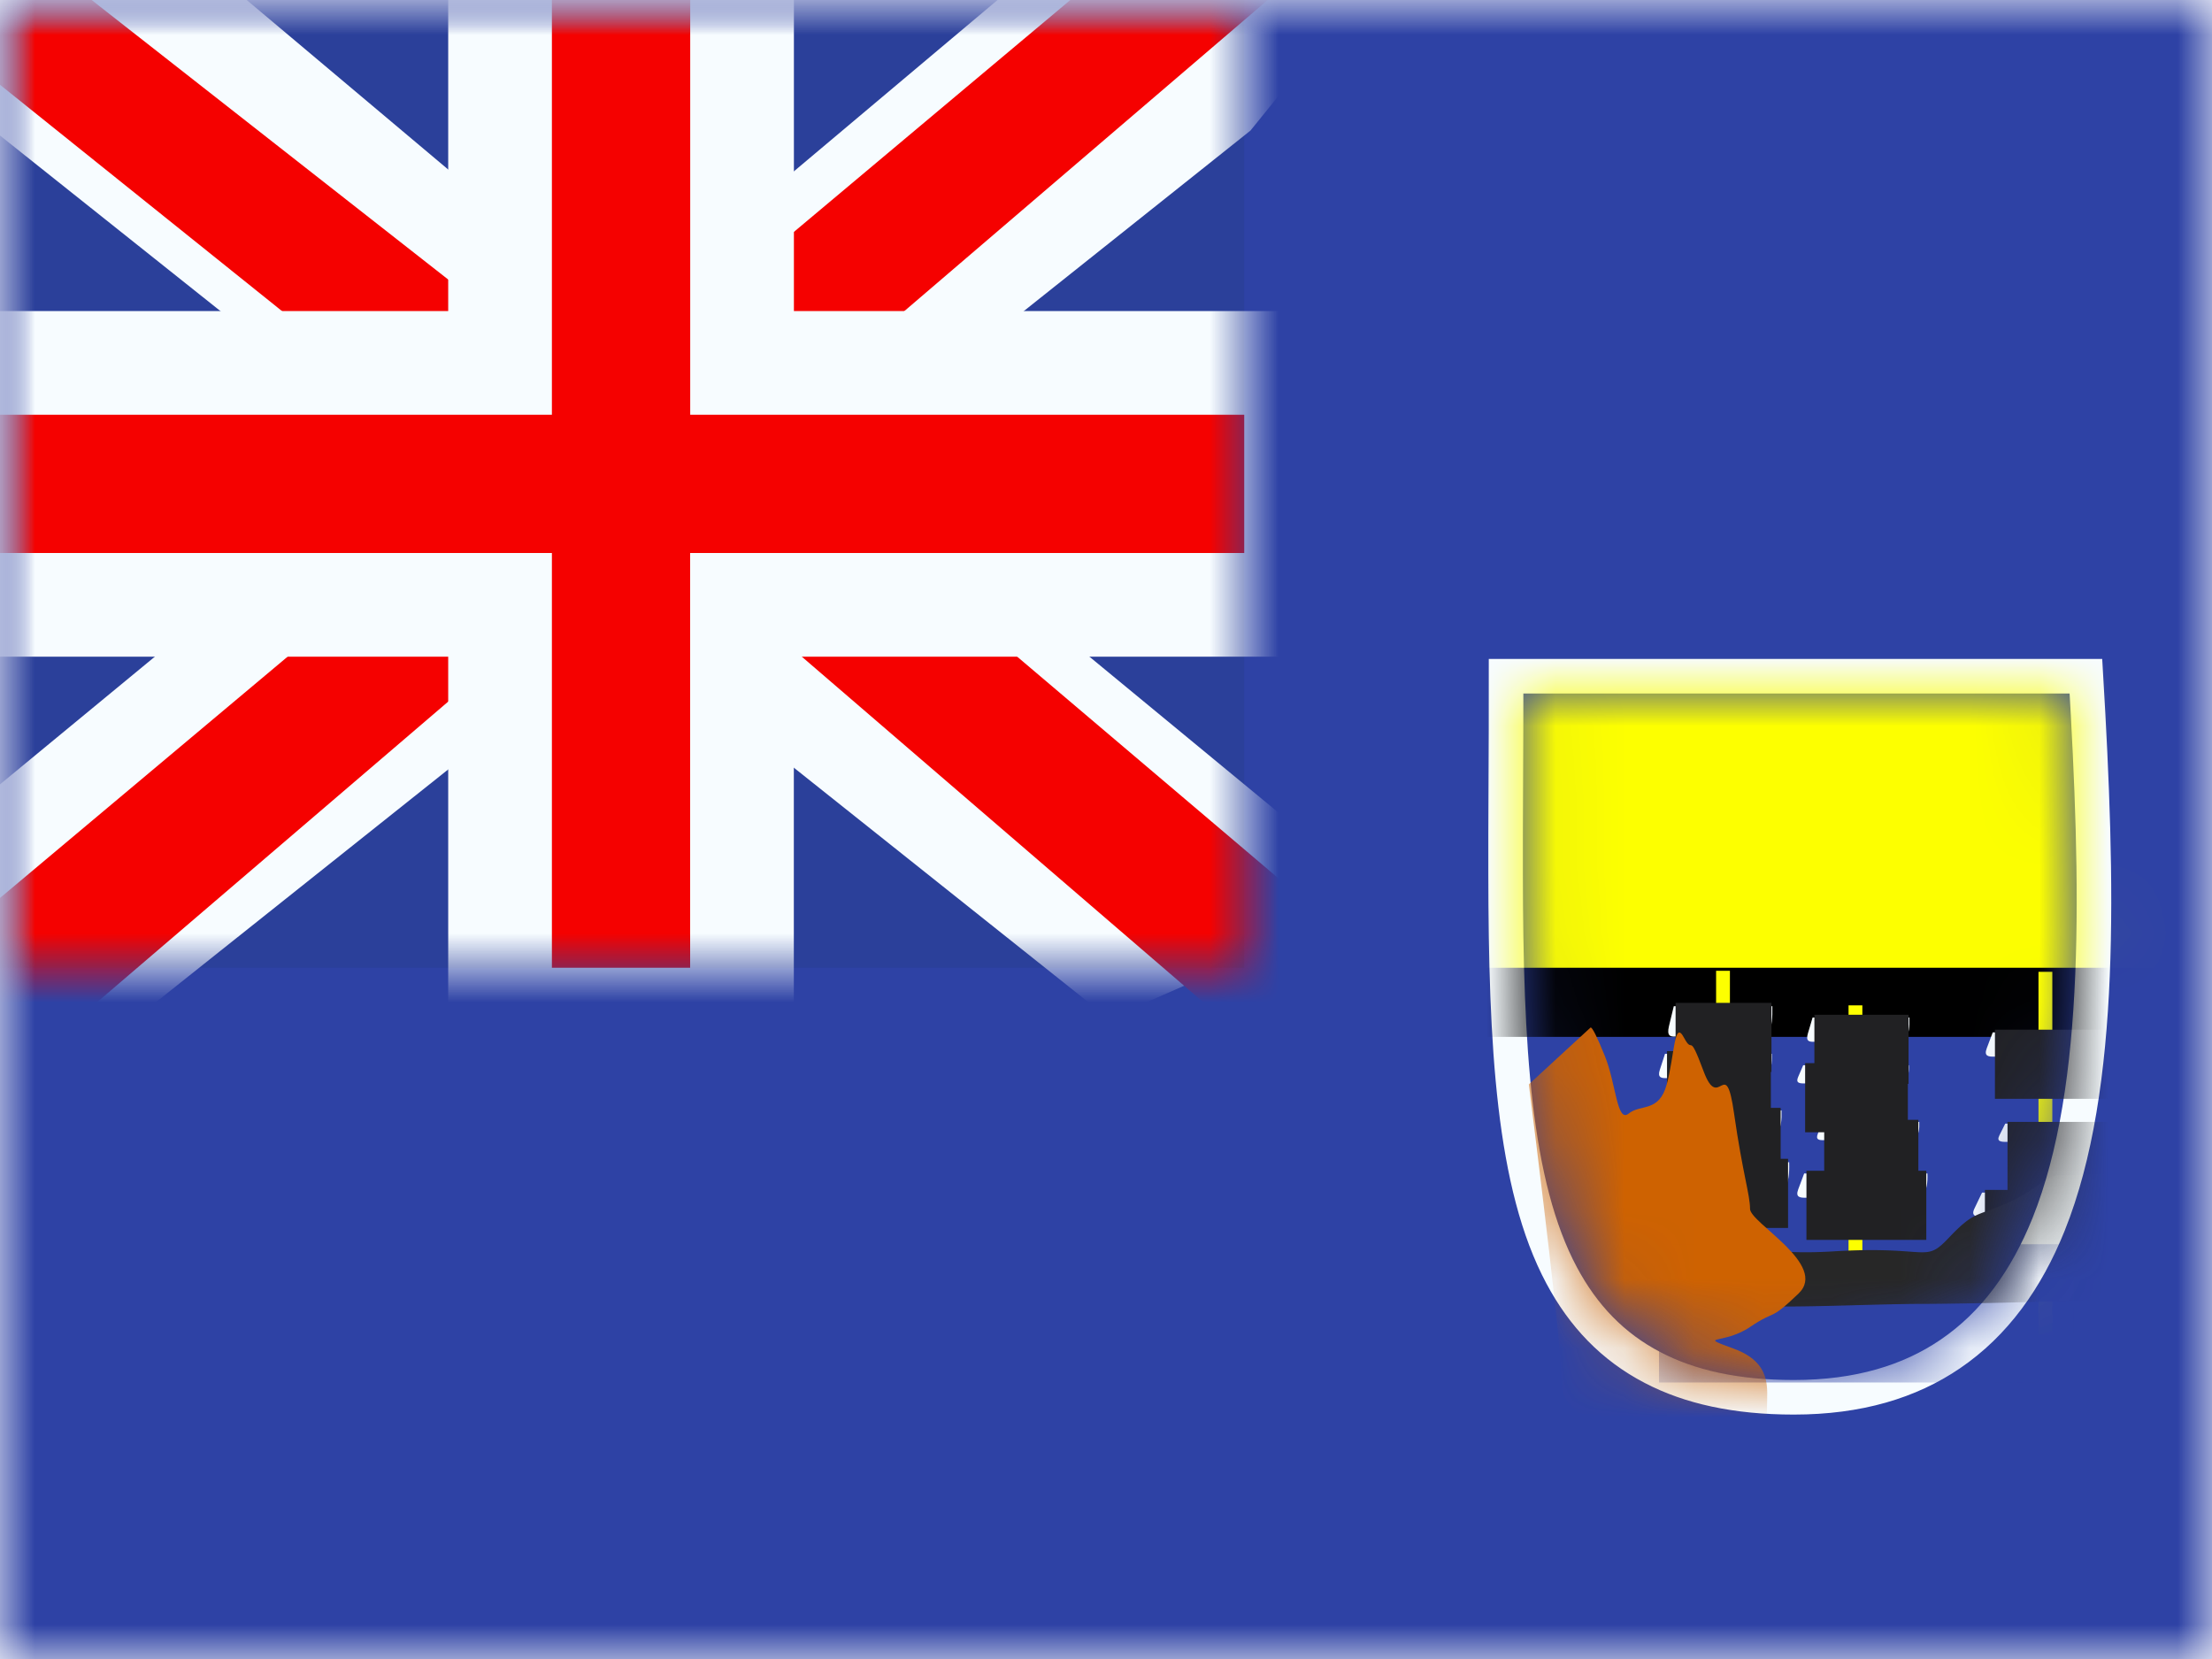<svg xmlns="http://www.w3.org/2000/svg" xmlns:xlink="http://www.w3.org/1999/xlink" viewBox="0 0 32 24"><defs><mask id="mantine-fgesf9w7m" fill="#fff"><path fill-rule="evenodd" d="M0 0h32v24H0z"/></mask><mask id="mantine-589b1i8z4" fill="#fff"><use fill-rule="evenodd" xlink:href="#mantine-xclqxo8gx"/></mask><mask id="mantine-2fwq63a9q" fill="#fff"><use fill-rule="evenodd" xlink:href="#mantine-0gxbb1sx1"/></mask><mask id="mantine-1hbqeaslv" fill="#fff"><path fill-rule="evenodd" d="M.038.033c0 5.886-.36 9.931 3.912 9.931 4.273 0 4.273-4.966 3.99-9.931z"/></mask><path id="mantine-xclqxo8gx" d="M0 0h32v24H0z"/><path id="mantine-0gxbb1sx1" d="M0 0h18v14H0z"/><path id="mantine-3yiju9zws" d="M0 0h12v6H0z"/><filter id="mantine-jevz3jv2p" width="108.3%" height="133.3%" x="-4.2%" y="-8.3%"><feOffset dy="1" in="SourceAlpha" result="shadowOffsetOuter1"/><feColorMatrix in="shadowOffsetOuter1" values="0 0 0 0 0 0 0 0 0 0 0 0 0 0 0 0 0 0 0.5 0"/></filter></defs><g fill="none" fill-rule="evenodd" mask="url(#mantine-fgesf9w7m)"><use fill="#2e42a5" xlink:href="#mantine-xclqxo8gx"/><g mask="url(#mantine-589b1i8z4)"><use fill="#2b409a" xlink:href="#mantine-0gxbb1sx1"/><g mask="url(#mantine-2fwq63a9q)"><g fill-rule="nonzero"><path fill="#f7fcff" d="M-2.004 13l3.96 1.737L18.09 1.889l2.09-2.582-4.236-.58-6.58 5.536-5.297 3.73z"/><path fill="#f50100" d="M-1.462 14.217l2.018 1.008L19.429-.933h-2.833z"/><path fill="#f7fcff" d="M20.004 13l-3.96 1.737L-.09 1.889-2.18-.693l4.236-.58 6.58 5.536 5.297 3.73z"/><path fill="#f50100" d="M19.87 13.873l-2.019 1.008-8.036-6.917-2.383-.773L-2.38-.684H.453l9.807 7.688 2.605.926z"/></g><path fill="#f50100" stroke="#f7fcff" stroke-width="1.5" d="M10.735-.75v6h8.015v3.5h-8.016v6h-3.5v-6H-.75v-3.5h7.984v-6z"/></g></g><g mask="url(#mantine-589b1i8z4)"><path stroke="#f7fcff" stroke-width=".5" d="M30.176 9.783c.174 2.957.26 5.938-.54 7.93-.321.797-.782 1.44-1.423 1.875-.587.4-1.328.626-2.263.626-.837 0-1.506-.15-2.04-.429-.579-.3-1.006-.75-1.318-1.334-.699-1.307-.808-3.32-.811-5.82v-.552l.003-.77c.002-.494.005-1.003.004-1.526z"/><path fill="#2e42a5" d="M2 8h6v2H2z" mask="url(#mantine-1hbqeaslv)" transform="translate(22 10)"/><g mask="url(#mantine-1hbqeaslv)" transform="translate(22 10)"><g transform="translate(-2 -2)"><use fill="#000" filter="url(#mantine-jevz3jv2p)" xlink:href="#mantine-3yiju9zws"/><use fill="#fdff00" xlink:href="#mantine-3yiju9zws"/></g><path fill="#fdff00" fill-rule="nonzero" d="M2.826 4.044h.2V8h-.2z"/><path fill="#f7fcff" d="M2.1 6.813h1.783c.012.343-.073.482-.253.419-.271-.095.027.095-.385 0s-.775.299-.867.102c-.092-.197-.45.056-.364-.233l.086-.288z"/><path fill="#212123" d="M2.133 6.764h1.734v1H2.133z"/><path fill="#f7fcff" d="M2.347 6.065h1.426c.01.275-.058.387-.203.336-.216-.076.022.076-.307 0-.33-.076-.62.239-.694.081-.074-.157-.36.045-.291-.186l.069-.23z"/><path fill="#212123" d="M2.373 6.027H3.76v1H2.373z"/><path fill="#f7fcff" d="M2.087 5.245h1.545c.01.274-.063.386-.22.335-.234-.076.024.076-.333 0-.357-.076-.671.24-.751.082-.08-.158-.39.045-.316-.186l.075-.231z"/><path fill="#212123" d="M2.116 5.206h1.502v1H2.116z"/><path fill="#f7fcff" d="M2.214 4.556H3.64c.009.343-.059.483-.203.42-.216-.096.022.095-.308 0-.33-.096-.62.298-.693.101-.074-.197-.36.056-.292-.232l.07-.289z"/><path fill="#212123" d="M2.24 4.508h1.387v1H2.24z"/><path fill="#fdff00" fill-rule="nonzero" d="M4.742 4.544h.2V8.5h-.2z"/><path fill="#f7fcff" d="M4.1 6.976h1.783c.012.274-.073.386-.253.335-.271-.076.027.076-.385 0-.412-.076-.775.24-.867.082-.092-.158-.45.044-.364-.187l.086-.23z"/><path fill="#212123" d="M4.133 6.937h1.734v1H4.133z"/><path fill="#f7fcff" d="M4.365 6.23h1.4c.01.206-.057.29-.199.252-.212-.057.022.057-.302 0s-.609.18-.681.061c-.073-.118-.354.034-.286-.14l.068-.173z"/><path fill="#212123" d="M4.39 6.2h1.362v1H4.39z"/><path fill="#f7fcff" d="M4.086 5.41h1.528c.01.206-.063.29-.217.251-.232-.057.023.058-.33 0-.353-.057-.664.18-.743.061-.08-.118-.386.034-.312-.14l.074-.172z"/><path fill="#212123" d="M4.114 5.38H5.6v1H4.114z"/><path fill="#f7fcff" d="M4.222 4.72h1.4c.01.274-.057.385-.199.335-.212-.076.022.076-.302 0-.323-.076-.609.239-.681.081-.073-.157-.354.045-.286-.186l.068-.23z"/><path fill="#212123" d="M4.248 4.68H5.61v1H4.248z"/><path fill="#fdff00" fill-rule="nonzero" d="M7.49 4.059h.2v5.258h-.2z"/><path fill="#f7fcff" d="M6.673 7.253h2.27c.014.274-.094.386-.323.336-.345-.077.034.076-.49 0-.524-.077-.986.238-1.103.08-.118-.157-.574.046-.464-.185l.11-.23z"/><path fill="#212123" d="M6.715 7.214h2.206v1H6.715z"/><path fill="#f7fcff" d="M7.01 6.255h1.782c.012.206-.073.29-.253.252-.27-.057.027.057-.385 0s-.775.18-.867.061c-.092-.118-.45.034-.364-.14l.086-.173z"/><path fill="#212123" d="M7.042 6.23h1.734v1H7.042z"/><path fill="#f7fcff" d="M6.828 4.935H8.61c.012.274-.073.386-.253.335-.27-.076.027.076-.385 0-.411-.076-.774.24-.867.082-.092-.158-.45.044-.364-.186l.087-.231z"/><path fill="#212123" d="M6.86 4.896h1.734v1H6.86z"/><path fill="#272727" d="M2.185 7.687c.617.335 1.396.474 2.337.416 1.411-.087 1.31.186 1.676-.202.366-.387.398-.3.855-.504.456-.204.522-.396.757-.396.157 0 1.071-.033 2.742-.1a.643.643 0 00-.229.496c0 .29.153.32 0 .583-.153.263-.326.614-.548.716-.222.102-3.218.167-3.982.167-.764 0-2.333.085-2.513 0-.12-.057-.485-.449-1.095-1.176z"/><path fill="#ce6201" d="M.118 5.686l.893-.822c.026 0 .094.137.205.411.166.411.174.974.346.834.173-.141.439-.011.55-.423.113-.411.106-.944.248-.677.142.266.058-.123.285.488s.317-.263.441.612c.125.874.231 1.175.231 1.379 0 .203 1.137.809.701 1.226s-.313.22-.701.483c-.388.263-.786.11-.23.316.555.206.475.58.475.855 0 .276-.034.4-.476.337s-.979.159-1.086.159S.597 10.6.597 10.056c0-.362-.16-1.818-.48-4.37z"/></g></g></g></svg>